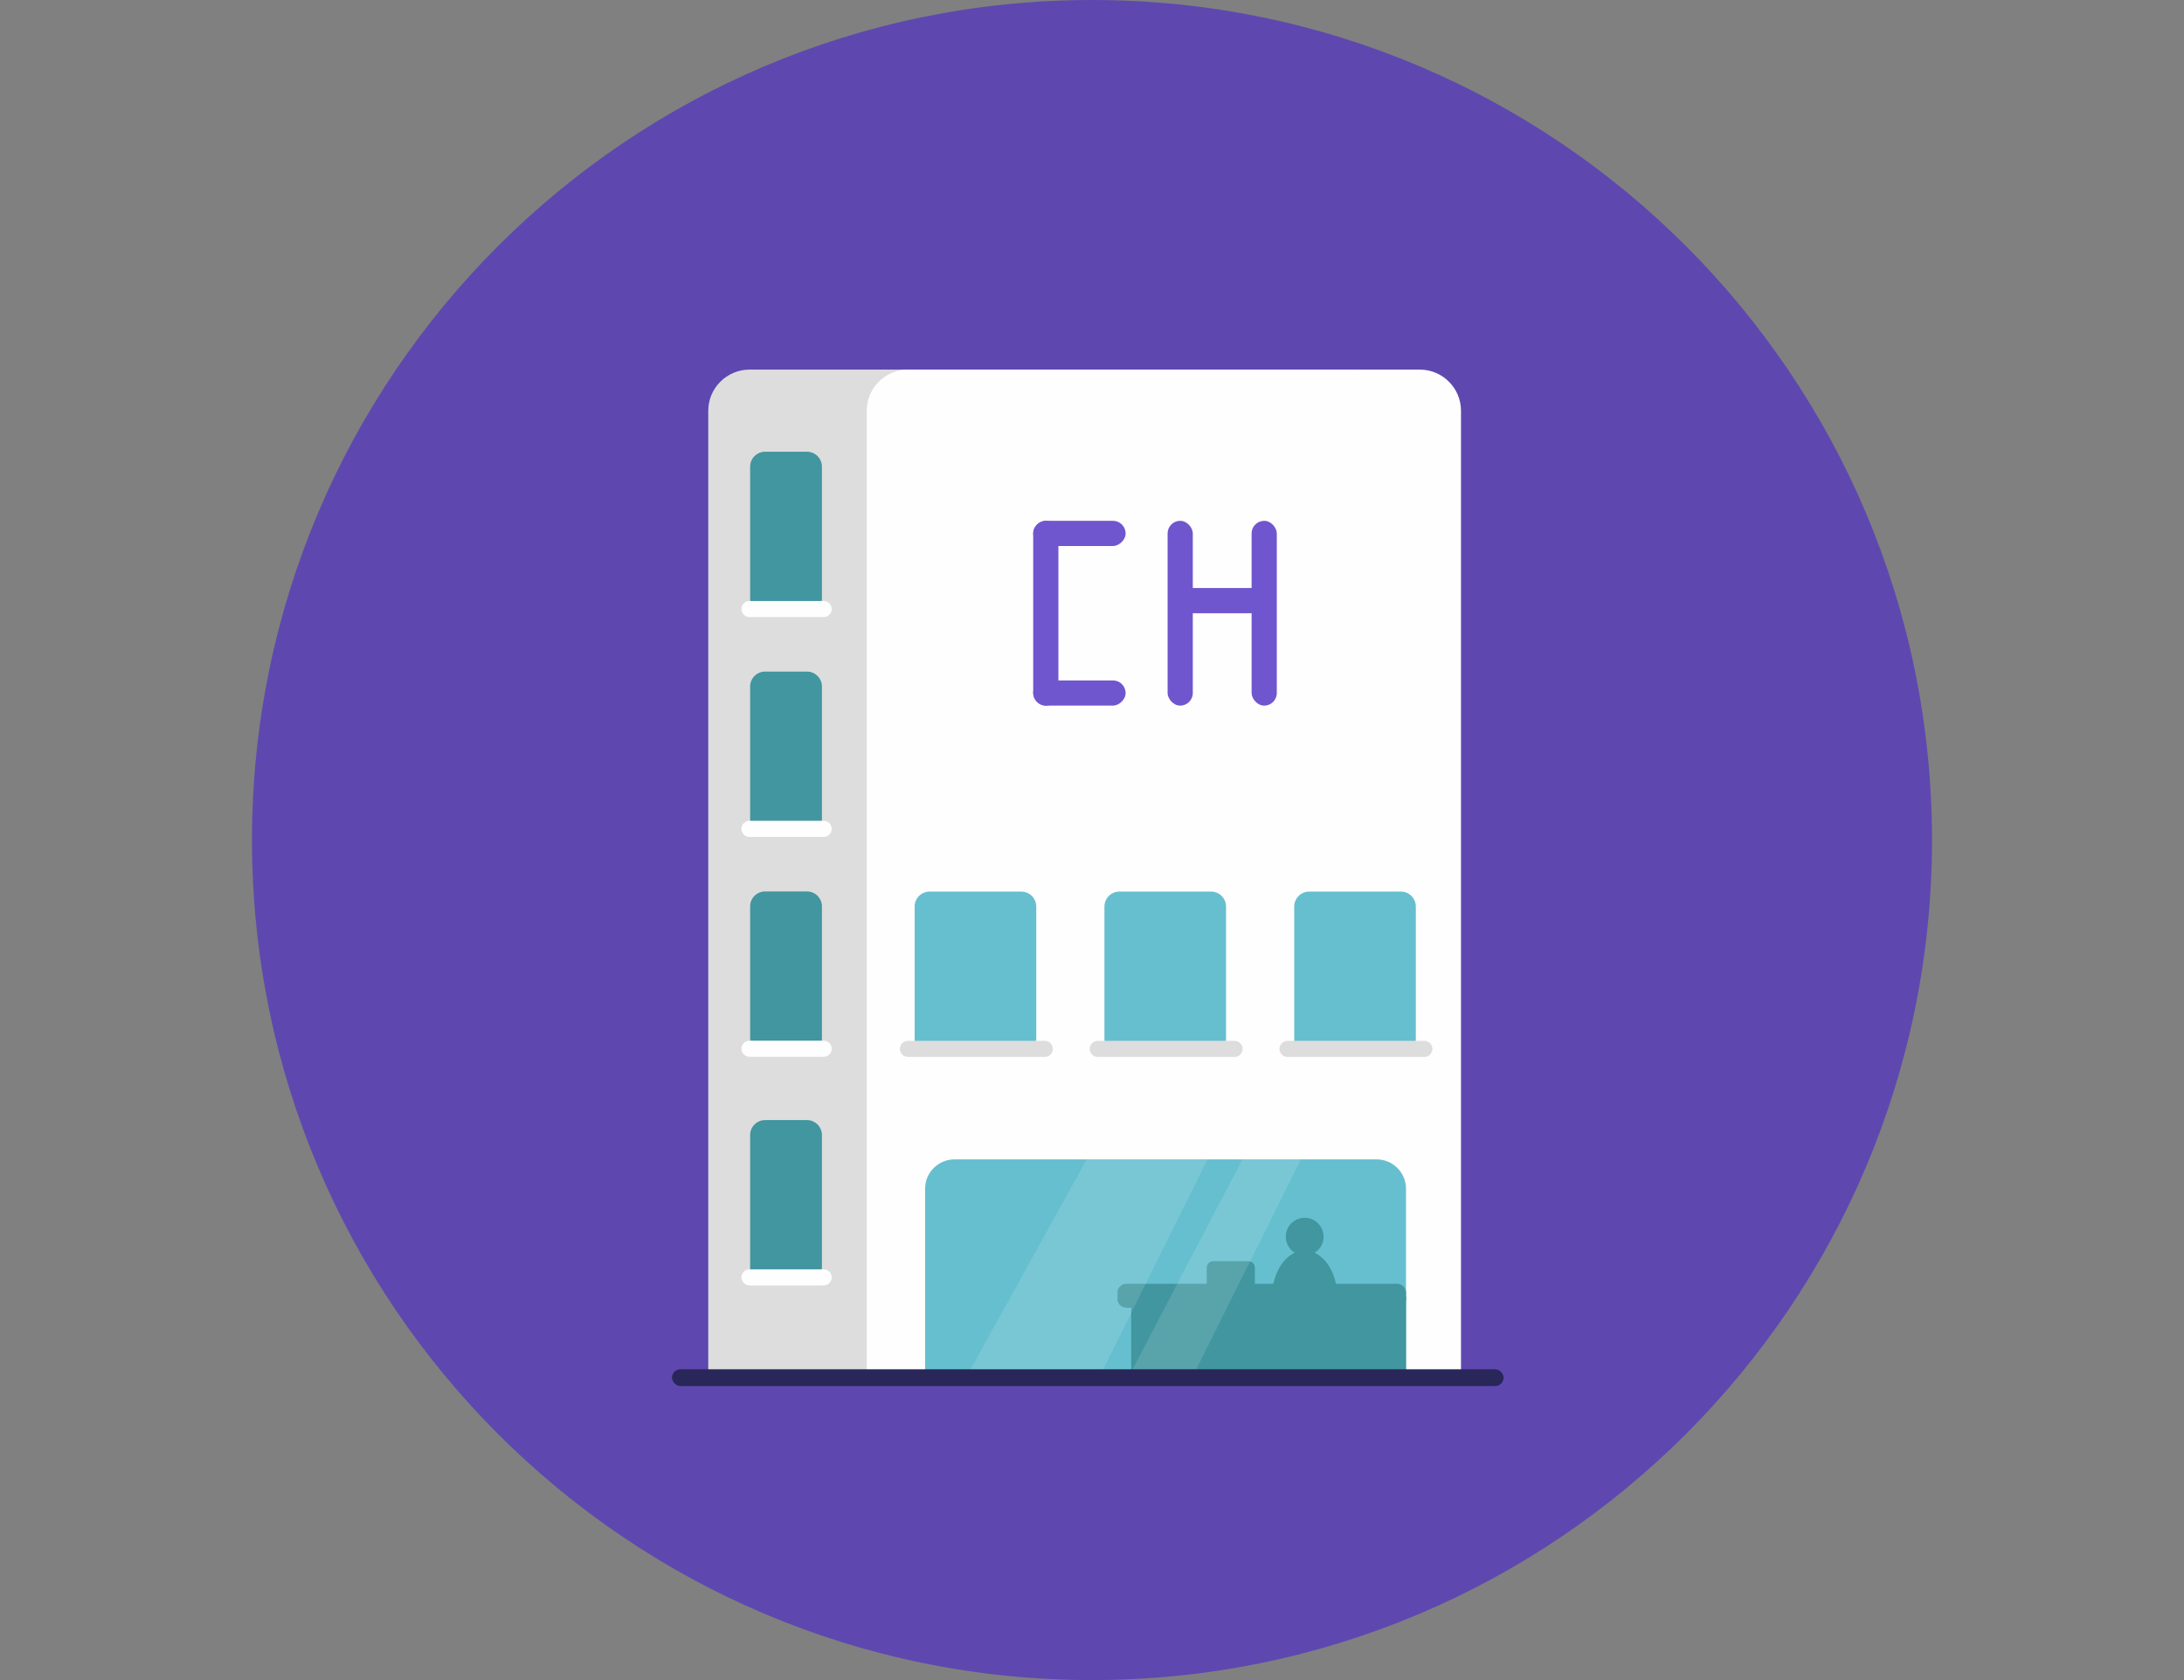 <svg width="260" height="200" viewBox="0 0 260 200" fill="none" xmlns="http://www.w3.org/2000/svg">
<rect x="0" y="0" width="260" height="200" fill="#808080" stroke="none"/>
<path d="M130 200C185.228 200 230 155.228 230 100C230 44.772 185.228 0 130 0C74.772 0 30 44.772 30 100C30 155.228 74.772 200 130 200Z" fill="#5E48AF"/>
<mask id="mask0" mask-type="alpha" maskUnits="userSpaceOnUse" x="30" y="0" width="200" height="200">
<path d="M130 200C185.228 200 230 155.228 230 100C230 44.772 185.228 0 130 0C74.772 0 30 44.772 30 100C30 155.228 74.772 200 130 200Z" fill="white"/>
</mask>
<g mask="url(#mask0)">
</g>
<path fill-rule="evenodd" clip-rule="evenodd" d="M84.316 163.778V48.901C84.316 46.205 86.524 44 89.222 44H161.198C163.896 44 166.104 46.205 166.104 48.901V158.878C166.104 161.573 163.896 163.778 161.198 163.778H84.316Z" fill="#DDDDDD"/>
<path fill-rule="evenodd" clip-rule="evenodd" d="M103.182 163.778V48.901C103.182 46.205 105.38 44 108.066 44H169.043C171.729 44 173.928 46.205 173.928 48.901V163.778H103.182Z" fill="#FEFEFE"/>
<path fill-rule="evenodd" clip-rule="evenodd" d="M167.382 163.778H110.131V141.501C110.131 139.584 111.707 138.016 113.633 138.016H163.881C165.807 138.016 167.382 139.584 167.382 141.501V163.778Z" fill="#66BFCF"/>
<path fill-rule="evenodd" clip-rule="evenodd" d="M121.586 125.441H110.663C109.685 125.441 108.885 124.641 108.885 123.663V107.915C108.885 106.937 109.685 106.137 110.663 106.137H121.586C122.563 106.137 123.363 106.937 123.363 107.915V123.663C123.363 124.641 122.563 125.441 121.586 125.441Z" fill="#66BFCF"/>
<path fill-rule="evenodd" clip-rule="evenodd" d="M124.379 125.822H108.088C107.561 125.822 107.13 125.391 107.13 124.864C107.13 124.337 107.561 123.906 108.088 123.906H124.379C124.906 123.906 125.337 124.337 125.337 124.864C125.337 125.391 124.906 125.822 124.379 125.822Z" fill="#DDDDDD"/>
<path fill-rule="evenodd" clip-rule="evenodd" d="M144.18 125.441H133.257C132.279 125.441 131.479 124.641 131.479 123.663V107.915C131.479 106.937 132.279 106.137 133.257 106.137H144.18C145.157 106.137 145.957 106.937 145.957 107.915V123.663C145.957 124.641 145.157 125.441 144.18 125.441Z" fill="#66BFCF"/>
<path fill-rule="evenodd" clip-rule="evenodd" d="M146.973 125.822H130.683C130.156 125.822 129.725 125.391 129.725 124.864C129.725 124.337 130.156 123.906 130.683 123.906H146.973C147.5 123.906 147.932 124.337 147.932 124.864C147.932 125.391 147.5 125.822 146.973 125.822Z" fill="#DDDDDD"/>
<path fill-rule="evenodd" clip-rule="evenodd" d="M166.774 125.441H155.851C154.874 125.441 154.074 124.641 154.074 123.663V107.915C154.074 106.937 154.874 106.137 155.851 106.137H166.774C167.752 106.137 168.552 106.937 168.552 107.915V123.663C168.552 124.641 167.752 125.441 166.774 125.441Z" fill="#66BFCF"/>
<path fill-rule="evenodd" clip-rule="evenodd" d="M169.567 125.822H153.277C152.75 125.822 152.318 125.391 152.318 124.864C152.318 124.337 152.75 123.906 153.277 123.906H169.567C170.094 123.906 170.526 124.337 170.526 124.864C170.526 125.391 170.094 125.822 169.567 125.822Z" fill="#DDDDDD"/>
<path fill-rule="evenodd" clip-rule="evenodd" d="M96.071 125.422H91.078C90.101 125.422 89.301 124.622 89.301 123.645V107.896C89.301 106.918 90.101 106.119 91.078 106.119H96.071C97.049 106.119 97.848 106.918 97.848 107.896V123.645C97.848 124.622 97.049 125.422 96.071 125.422Z" fill="#41969F"/>
<path fill-rule="evenodd" clip-rule="evenodd" d="M98.055 125.804H89.224C88.697 125.804 88.266 125.373 88.266 124.845C88.266 124.318 88.697 123.887 89.224 123.887H98.055C98.583 123.887 99.014 124.318 99.014 124.845C99.014 125.373 98.583 125.804 98.055 125.804Z" fill="#FEFEFE"/>
<path fill-rule="evenodd" clip-rule="evenodd" d="M96.071 99.251H91.078C90.101 99.251 89.301 98.451 89.301 97.473V81.724C89.301 80.746 90.101 79.947 91.078 79.947H96.071C97.049 79.947 97.848 80.746 97.848 81.724V97.473C97.848 98.451 97.049 99.251 96.071 99.251Z" fill="#41969F"/>
<path fill-rule="evenodd" clip-rule="evenodd" d="M96.071 73.079H91.078C90.101 73.079 89.301 72.279 89.301 71.301V55.552C89.301 54.575 90.101 53.775 91.078 53.775H96.071C97.049 53.775 97.848 54.575 97.848 55.552V71.301C97.848 72.279 97.049 73.079 96.071 73.079Z" fill="#41969F"/>
<path fill-rule="evenodd" clip-rule="evenodd" d="M98.055 99.632H89.224C88.697 99.632 88.266 99.201 88.266 98.674C88.266 98.146 88.697 97.715 89.224 97.715H98.055C98.583 97.715 99.014 98.146 99.014 98.674C99.014 99.201 98.583 99.632 98.055 99.632Z" fill="#FEFEFE"/>
<path fill-rule="evenodd" clip-rule="evenodd" d="M98.055 73.46H89.224C88.697 73.46 88.266 73.029 88.266 72.502C88.266 71.975 88.697 71.543 89.224 71.543H98.055C98.583 71.543 99.014 71.975 99.014 72.502C99.014 73.029 98.583 73.46 98.055 73.46Z" fill="#FEFEFE"/>
<path fill-rule="evenodd" clip-rule="evenodd" d="M96.071 152.642H91.078C90.101 152.642 89.301 151.842 89.301 150.864V135.116C89.301 134.138 90.101 133.338 91.078 133.338H96.071C97.049 133.338 97.848 134.138 97.848 135.116V150.864C97.848 151.842 97.049 152.642 96.071 152.642Z" fill="#41969F"/>
<path fill-rule="evenodd" clip-rule="evenodd" d="M98.055 153.023H89.224C88.697 153.023 88.266 152.592 88.266 152.065C88.266 151.538 88.697 151.107 89.224 151.107H98.055C98.583 151.107 99.014 151.538 99.014 152.065C99.014 152.592 98.583 153.023 98.055 153.023Z" fill="#FEFEFE"/>
<path fill-rule="evenodd" clip-rule="evenodd" d="M157.568 147.217C157.568 148.459 156.561 149.466 155.318 149.466C154.076 149.466 153.069 148.459 153.069 147.217C153.069 145.975 154.076 144.967 155.318 144.967C156.561 144.967 157.568 145.975 157.568 147.217Z" fill="#41969F"/>
<path fill-rule="evenodd" clip-rule="evenodd" d="M166.275 155.683H134.139C133.527 155.683 133.032 155.224 133.032 154.657V153.847C133.032 153.28 133.527 152.821 134.139 152.821H166.275C166.886 152.821 167.382 153.28 167.382 153.847V154.657C167.382 155.224 166.886 155.683 166.275 155.683Z" fill="#41969F"/>
<path fill-rule="evenodd" clip-rule="evenodd" d="M134.667 163.778H167.382V154.373H134.667V163.778Z" fill="#41969F"/>
<path fill-rule="evenodd" clip-rule="evenodd" d="M159.203 154.396C159.203 157.445 157.464 159.917 155.318 159.917C153.173 159.917 151.434 157.445 151.434 154.396C151.434 151.347 153.173 148.875 155.318 148.875C157.464 148.875 159.203 151.347 159.203 154.396Z" fill="#41969F"/>
<path fill-rule="evenodd" clip-rule="evenodd" d="M148.622 150.136H144.432C144.009 150.136 143.664 150.483 143.664 150.908V154.271C143.664 154.696 144.009 155.043 144.432 155.043H148.622C149.044 155.043 149.389 154.696 149.389 154.271V150.908C149.389 150.483 149.044 150.136 148.622 150.136Z" fill="#41969F"/>
<path opacity="0.425" fill-rule="evenodd" clip-rule="evenodd" d="M143.742 138.016L130.947 163.778H115.116L129.382 138.016H143.742Z" fill="#FEFEFE" fill-opacity="0.3"/>
<path opacity="0.425" fill-rule="evenodd" clip-rule="evenodd" d="M154.867 138.016L142.034 163.778H134.42L147.913 138.015L154.867 138.016Z" fill="#FEFEFE" fill-opacity="0.3"/>
<rect x="123" y="62" width="3" height="22" rx="1.5" fill="#7056CE"/>
<rect x="134" y="62" width="3" height="11" rx="1.5" transform="rotate(90 134 62)" fill="#7056CE"/>
<rect x="134" y="81" width="3" height="11" rx="1.5" transform="rotate(90 134 81)" fill="#7056CE"/>
<rect x="149" y="62" width="3" height="22" rx="1.5" fill="#7056CE"/>
<rect x="139" y="62" width="3" height="22" rx="1.5" fill="#7056CE"/>
<rect x="151" y="70" width="3" height="11" rx="1.5" transform="rotate(90 151 70)" fill="#7056CE"/>
<rect x="179" y="165" width="99" height="2" rx="1" transform="rotate(-180 179 165)" fill="#292659"/>
</svg>
